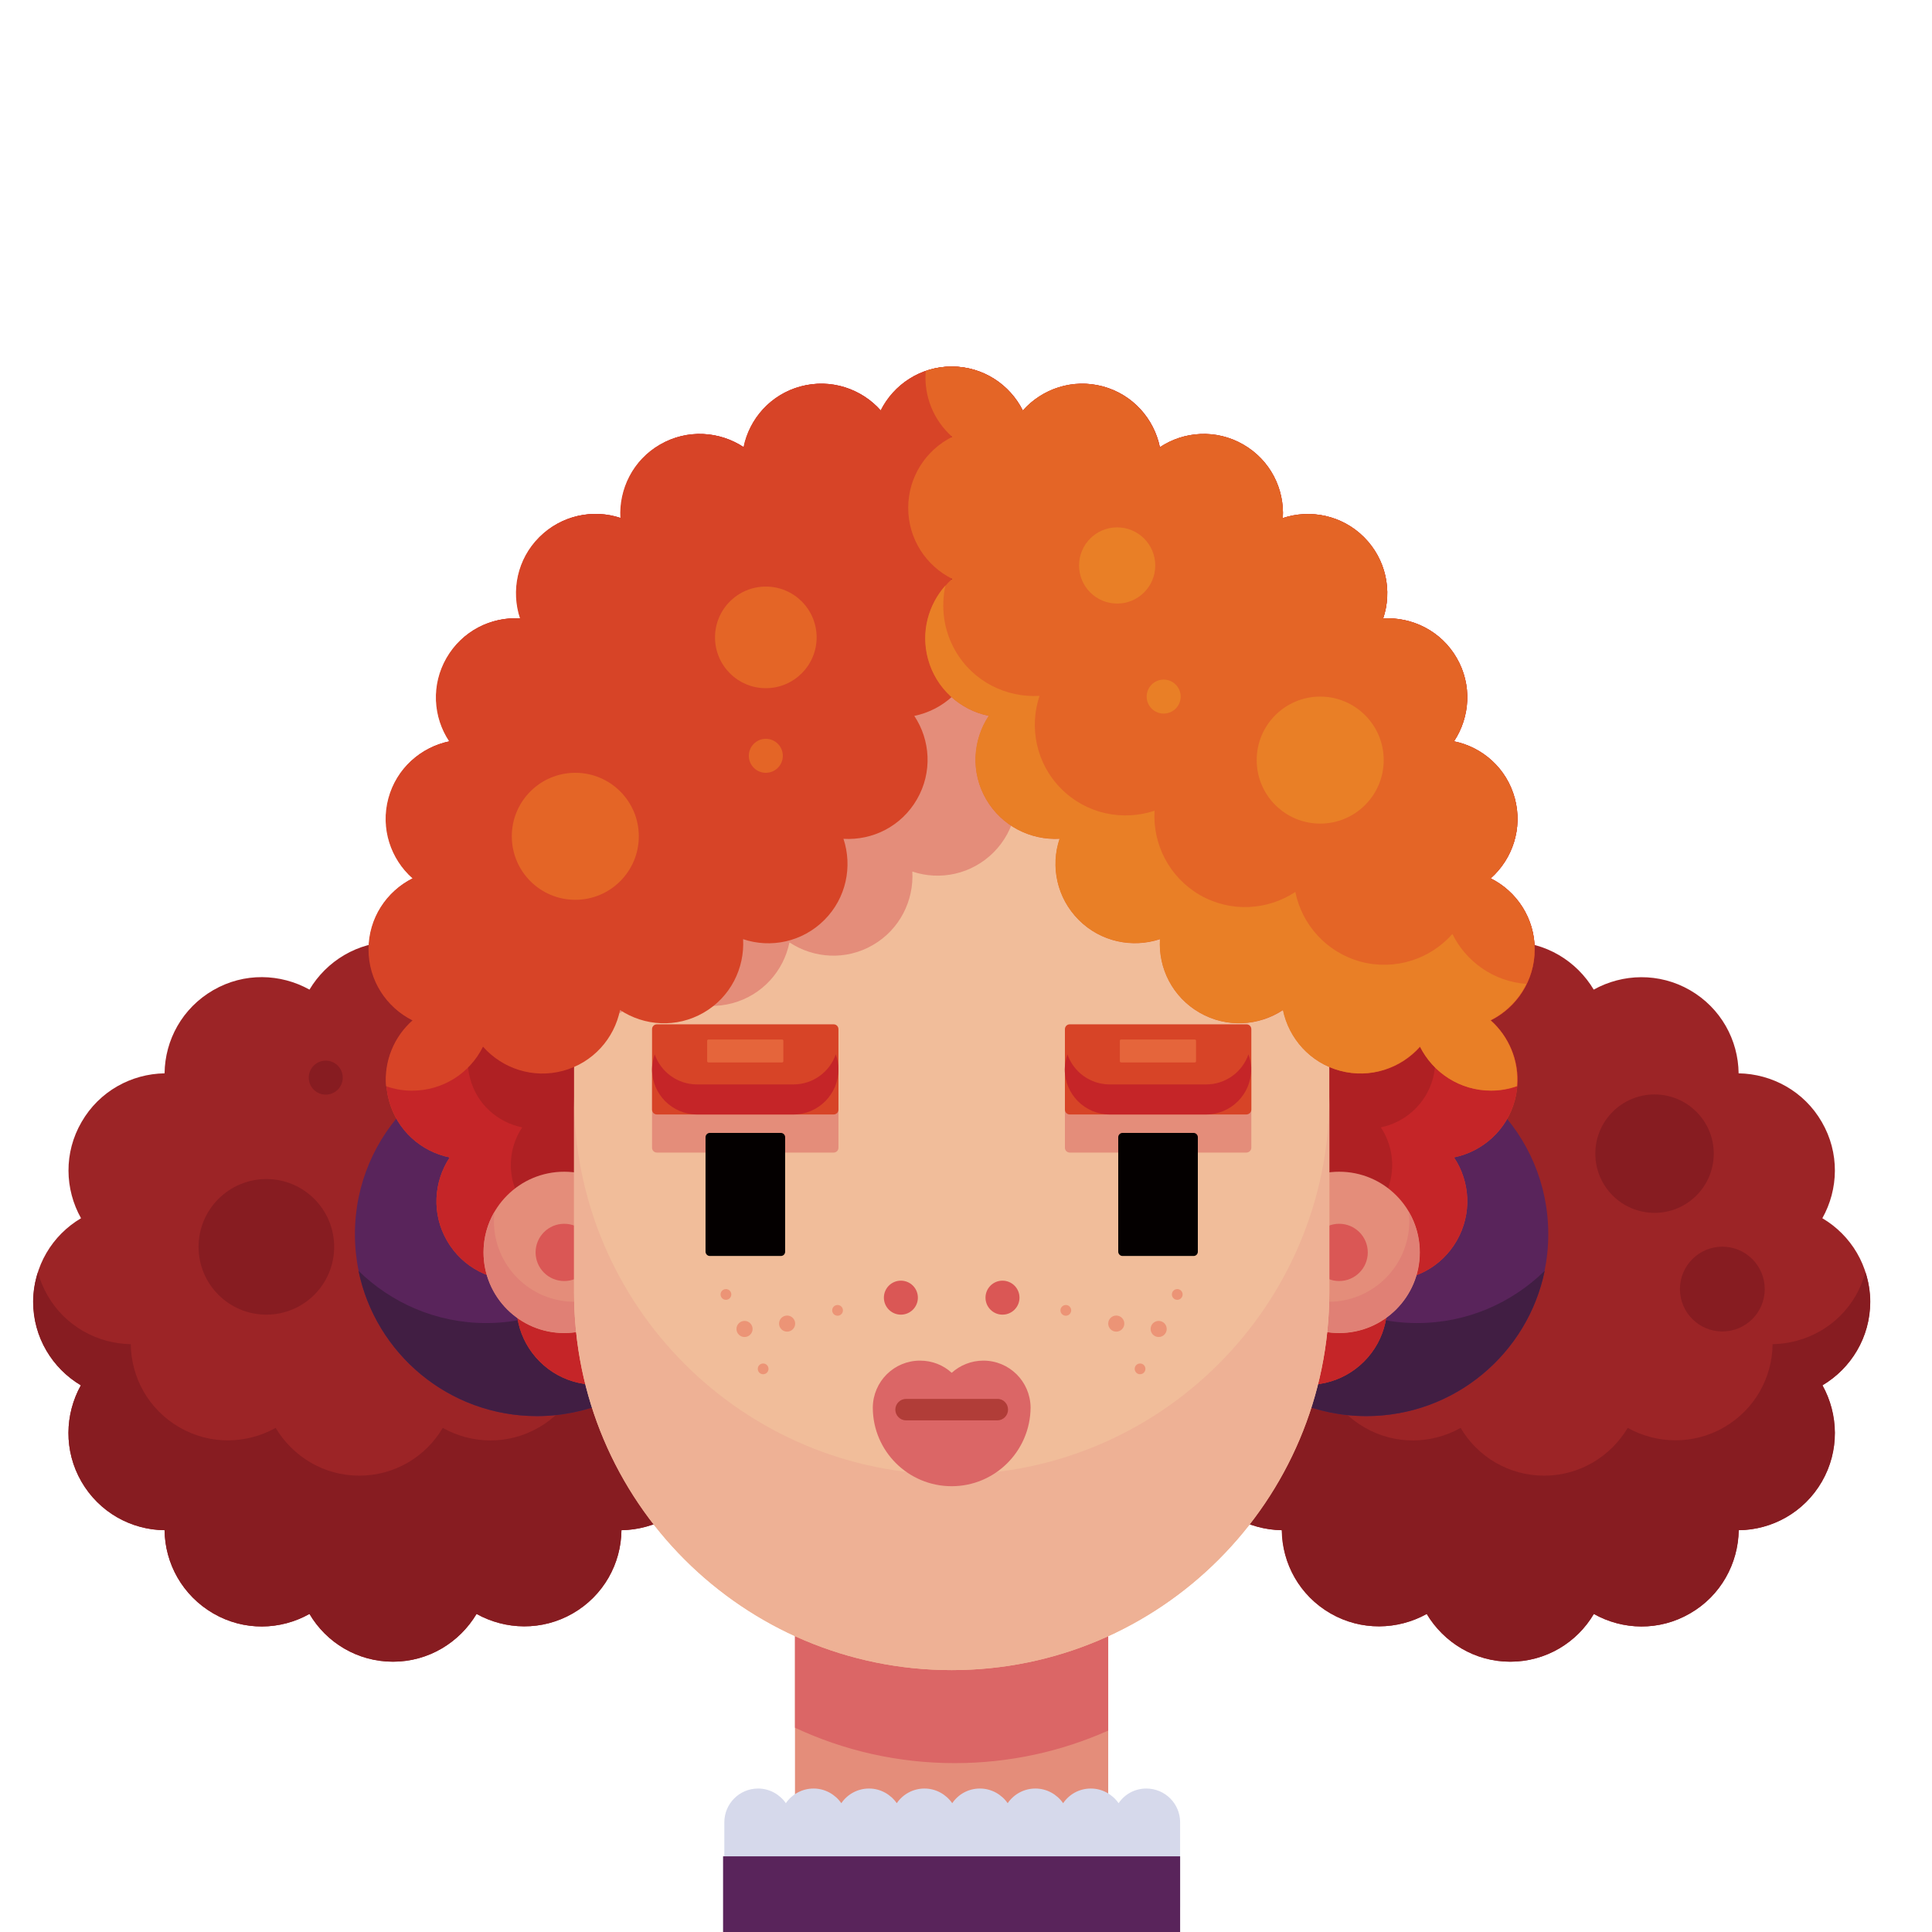 <?xml version="1.0" encoding="utf-8"?>
<!-- Generator: Adobe Illustrator 25.4.1, SVG Export Plug-In . SVG Version: 6.00 Build 0)  -->
<svg version="1.1" id="Layer_1" xmlns="http://www.w3.org/2000/svg" xmlns:xlink="http://www.w3.org/1999/xlink" x="0px" y="0px"
	 viewBox="0 0 1080 1080" style="enable-background:new 0 0 1080 1080;" xml:space="preserve">
<style type="text/css">
	.st0{fill:#E48D7A;}
	.st1{fill:#DB6666;}
	.st2{fill:#9C2426;}
	.st3{fill:#871C21;}
	.st4{fill:#59245B;}
	.st5{fill:#411E43;}
	.st6{fill:#D74427;}
	.st7{fill:#C52528;}
	.st8{fill:#AF2023;}
	.st9{fill:#E08075;}
	.st10{fill:#DA5755;}
	.st11{fill:#F1BD9A;}
	.st12{fill:#EEB195;}
	.st13{fill:#E5653B;}
	.st14{fill:#040000;}
	.st15{fill:#B13D38;}
	.st16{fill:#E46526;}
	.st17{fill:#E97F26;}
	.st18{fill:#EC9476;}
	.st19{fill:#D6D9EB;}
</style>
<g>
	<g>
		<g>
			<g>
				<rect x="444.4" y="867.3" class="st0" width="175.1" height="198.7"/>
				<path class="st1" d="M444.4,867.3v98.5c27.1,12.7,57.4,19.8,89.3,19.8l0,0c30.5,0,59.6-6.5,85.8-18.2V867.3H444.4z"/>
			</g>
			<g>
				<g>
					<g>
						<path class="st2" d="M1045.4,727.7c0-19.9-10.7-37.3-26.7-46.7c9.1-16.2,9.7-36.6-0.3-53.8c-9.9-17.2-27.9-26.9-46.5-27.2
							c-0.2-18.6-9.9-36.5-27.2-46.5c-17.2-9.9-37.6-9.3-53.8-0.3c-9.5-15.9-26.8-26.7-46.7-26.7s-37.3,10.7-46.7,26.7
							c-16.2-9.1-36.6-9.7-53.8,0.3c-17.2,9.9-26.9,27.9-27.2,46.5c-18.6,0.2-36.5,9.9-46.5,27.2c-9.9,17.2-9.3,37.6-0.3,53.8
							c-15.9,9.5-26.7,26.8-26.7,46.7s10.7,37.3,26.7,46.7c-9.1,16.2-9.7,36.6,0.3,53.8c9.9,17.2,27.9,26.9,46.5,27.2
							c0.2,18.6,9.9,36.5,27.2,46.5c17.2,9.9,37.6,9.3,53.8,0.3c9.5,15.9,26.8,26.7,46.7,26.7s37.3-10.7,46.7-26.7
							c16.2,9.1,36.6,9.7,53.8-0.3c17.2-9.9,26.9-27.9,27.2-46.5c18.6-0.2,36.5-9.9,46.5-27.2c9.9-17.2,9.3-37.6,0.3-53.8
							C1034.7,765,1045.4,747.6,1045.4,727.7z"/>
						<path class="st3" d="M1037.4,724.2c-9.9,17.2-27.9,26.9-46.5,27.2c-0.2,18.6-9.9,36.5-27.2,46.5c-17.2,9.9-37.6,9.3-53.8,0.3
							c-9.5,15.9-26.8,26.7-46.7,26.7s-37.3-10.7-46.7-26.7c-16.2,9.1-36.6,9.7-53.8-0.3c-17.2-9.9-26.9-27.9-27.2-46.5
							c-18.6-0.2-36.5-9.9-46.5-27.2c-9.9-17.2-9.3-37.6-0.3-53.8c-11.3-6.7-19.9-17.5-24-30.3c-3.8,13.9-1.8,28.6,5.1,40.9
							c-15.9,9.5-26.7,26.8-26.7,46.7s10.7,37.3,26.7,46.7c-9.1,16.2-9.7,36.6,0.3,53.8c9.9,17.2,27.9,26.9,46.5,27.2
							c0.2,18.6,9.9,36.5,27.2,46.5c17.2,9.9,37.6,9.3,53.8,0.3c9.5,15.9,26.8,26.7,46.7,26.7s37.3-10.7,46.7-26.7
							c16.2,9.1,36.6,9.7,53.8-0.3c17.2-9.9,26.9-27.9,27.2-46.5c18.6-0.2,36.5-9.9,46.5-27.2c9.9-17.2,9.3-37.6,0.3-53.8
							c15.9-9.5,26.7-26.8,26.7-46.7c0-5.8-1-11.3-2.7-16.5C1041.5,715.7,1039.8,720,1037.4,724.2z"/>
						<circle class="st4" cx="763.8" cy="689.9" r="101.7"/>
						<path class="st5" d="M792.2,739.6c-56.2,0-101.7-45.5-101.7-101.7c0-7,0.7-13.9,2.1-20.5c-18.8,18.5-30.5,44.1-30.5,72.5
							c0,56.2,45.5,101.7,101.7,101.7c49.2,0,90.2-34.9,99.7-81.2C845.1,728.4,820,739.6,792.2,739.6z"/>
					</g>
					<g>
						<path class="st2" d="M18.6,727.7c0-19.9,10.7-37.3,26.7-46.7c-9.1-16.2-9.7-36.6,0.3-53.8C55.5,610,73.4,600.3,92,600
							c0.2-18.6,9.9-36.5,27.2-46.5s37.6-9.3,53.8-0.3c9.5-15.9,26.8-26.7,46.7-26.7s37.3,10.7,46.7,26.7
							c16.2-9.1,36.6-9.7,53.8,0.3c17.2,9.9,26.9,27.9,27.2,46.5c18.6,0.2,36.5,9.9,46.5,27.2c9.9,17.2,9.3,37.6,0.3,53.8
							c15.9,9.5,26.7,26.8,26.7,46.7s-10.7,37.3-26.7,46.7c9.1,16.2,9.7,36.6-0.3,53.8c-9.9,17.2-27.9,26.9-46.5,27.2
							c-0.2,18.6-9.9,36.5-27.2,46.5c-17.2,9.9-37.6,9.3-53.8,0.3c-9.5,15.9-26.8,26.7-46.7,26.7s-37.3-10.7-46.7-26.7
							c-16.2,9.1-36.6,9.7-53.8-0.3S92.2,874,92,855.4c-18.6-0.2-36.5-9.9-46.5-27.2c-9.9-17.2-9.3-37.6-0.3-53.8
							C29.3,765,18.6,747.6,18.6,727.7z"/>
						<path class="st3" d="M26.6,724.2c9.9,17.2,27.9,26.9,46.5,27.2c0.2,18.6,9.9,36.5,27.2,46.5s37.6,9.3,53.8,0.3
							c9.5,15.9,26.8,26.7,46.7,26.7s37.3-10.7,46.7-26.7c16.2,9.1,36.6,9.7,53.8-0.3c17.2-9.9,26.9-27.9,27.2-46.5
							c18.6-0.2,36.5-9.9,46.5-27.2c9.9-17.2,9.3-37.6,0.3-53.8c11.3-6.7,19.9-17.5,24-30.3c3.8,13.9,1.8,28.6-5.1,40.9
							c15.9,9.5,26.7,26.8,26.7,46.7s-10.7,37.3-26.7,46.7c9.1,16.2,9.7,36.6-0.3,53.8c-9.9,17.2-27.9,26.9-46.5,27.2
							c-0.2,18.6-9.9,36.5-27.2,46.5c-17.2,9.9-37.6,9.3-53.8,0.3c-9.5,15.9-26.8,26.7-46.7,26.7s-37.3-10.7-46.7-26.7
							c-16.2,9.1-36.6,9.7-53.8-0.3S92.2,874,92,855.4c-18.6-0.2-36.5-9.9-46.5-27.2c-9.9-17.2-9.3-37.6-0.3-53.8
							c-15.9-9.5-26.7-26.8-26.7-46.7c0-5.8,1-11.3,2.7-16.5C22.4,715.7,24.2,720,26.6,724.2z"/>
						<circle class="st4" cx="300.1" cy="689.9" r="101.7"/>
						<path class="st5" d="M271.7,739.6c56.2,0,101.7-45.5,101.7-101.7c0-7-0.7-13.9-2.1-20.5c18.8,18.5,30.5,44.1,30.5,72.5
							c0,56.2-45.5,101.7-101.7,101.7c-49.2,0-90.2-34.9-99.7-81.2C218.8,728.4,244,739.6,271.7,739.6z"/>
					</g>
				</g>
				<circle class="st3" cx="148.9" cy="697" r="37.9"/>
				<circle class="st3" cx="182.1" cy="602.4" r="9.5"/>
				<circle class="st3" cx="962.8" cy="720.6" r="23.7"/>
				<circle class="st3" cx="924.9" cy="644.9" r="33.1"/>
			</g>
			<path class="st6" d="M833.3,570.4c14.6-7.3,24.6-22.3,24.6-39.7c0-17.4-10-32.4-24.6-39.7c12.2-10.8,18-27.9,13.5-44.7
				c-4.5-16.8-18.1-28.7-34-31.9c9-13.6,10.2-31.6,1.5-46.6c-8.7-15.1-24.9-23-41.1-22.1c5.2-15.4,1.6-33.1-10.7-45.4
				c-12.3-12.3-30-15.8-45.4-10.7c1-16.3-7-32.4-22.1-41.1s-33.1-7.5-46.6,1.5c-3.3-16-15.2-29.5-31.9-34
				c-16.8-4.5-33.9,1.3-44.7,13.5c-7.3-14.6-22.3-24.6-39.7-24.6c-17.4,0-32.4,10-39.7,24.6c-10.8-12.2-27.9-18-44.7-13.5
				c-16.8,4.5-28.7,18.1-31.9,34c-13.6-9-31.6-10.2-46.6-1.5c-15.1,8.7-23,24.9-22.1,41.1c-15.4-5.2-33.1-1.6-45.4,10.7
				c-12.3,12.3-15.8,30-10.7,45.4c-16.3-1-32.4,7-41.1,22.1c-8.7,15.1-7.5,33.1,1.5,46.6c-16,3.3-29.5,15.2-34,31.9
				c-4.5,16.8,1.3,33.9,13.5,44.7c-14.6,7.3-24.6,22.3-24.6,39.7c0,17.4,10,32.4,24.6,39.7c-12.2,10.8-18,27.9-13.5,44.7
				c4.5,16.8,18.1,28.7,34,31.9c-9,13.6-10.2,31.6-1.5,46.6c8.7,15.1,24.9,23,41.1,22.1c-5.2,15.4-1.6,33.1,10.7,45.4
				c12.3,12.3,30,15.8,45.4,10.7c-1,16.3,7,32.4,22.1,41.1c15.1,8.7,33.1,7.5,46.6-1.5c3.3,16,15.2,29.5,31.9,34
				c16.8,4.5,33.9-1.3,44.7-13.5c7.3,14.6,22.3,24.6,39.7,24.6c17.4,0,32.4-10,39.7-24.6c10.8,12.2,27.9,18,44.7,13.5
				c16.8-4.5,28.7-18.1,31.9-34c13.6,9,31.6,10.2,46.6,1.5c15.1-8.7,23-24.9,22.1-41.1c15.4,5.2,33.1,1.6,45.4-10.7
				c12.3-12.3,15.8-30,10.7-45.4c16.3,1,32.4-7,41.1-22.1c8.7-15.1,7.5-33.1-1.5-46.6c16-3.3,29.5-15.2,34-31.9
				C851.3,598.3,845.5,581.2,833.3,570.4z"/>
			<path class="st7" d="M833.3,570.4c14.6-7.3,24.6-22.3,24.6-39.7c0-17.4-10-32.4-24.6-39.7c12.2-10.8,18-27.9,13.5-44.7
				c-4.5-16.8-18.1-28.7-34-31.9c9-13.6,10.2-31.6,1.5-46.6c-8.7-15.1-24.9-23-41.1-22.1c5.2-15.4,1.6-33.1-10.7-45.4
				c-12.3-12.3-30-15.8-45.4-10.7c1-16.3-7-32.4-22.1-41.1s-33.1-7.5-46.6,1.5c-3.3-16-15.2-29.5-31.9-34
				c-16.8-4.5-33.9,1.3-44.7,13.5c-7.3-14.6-22.3-24.6-39.7-24.6c-17.4,0-32.4,10-39.7,24.6c-10.8-12.2-27.9-18-44.7-13.5
				c-16.8,4.5-28.7,18.1-31.9,34c-13.6-9-31.6-10.2-46.6-1.5c-15.1,8.7-23,24.9-22.1,41.1c-15.4-5.2-33.1-1.6-45.4,10.7
				c-12.3,12.3-15.8,30-10.7,45.4c-16.3-1-32.4,7-41.1,22.1c-8.7,15.1-7.5,33.1,1.5,46.6c-16,3.3-29.5,15.2-34,31.9
				c-4.5,16.8,1.3,33.9,13.5,44.7c-14.6,7.3-24.6,22.3-24.6,39.7c0,17.4,10,32.4,24.6,39.7c-12.2,10.8-18,27.9-13.5,44.7
				c4.5,16.8,18.1,28.7,34,31.9c-9,13.6-10.2,31.6-1.5,46.6c8.7,15.1,24.9,23,41.1,22.1c-5.2,15.4-1.6,33.1,10.7,45.4
				c12.3,12.3,30,15.8,45.4,10.7c-1,16.3,7,32.4,22.1,41.1c15.1,8.7,33.1,7.5,46.6-1.5c3.3,16,15.2,29.5,31.9,34
				c16.8,4.5,33.9-1.3,44.7-13.5c7.3,14.6,22.3,24.6,39.7,24.6c17.4,0,32.4-10,39.7-24.6c10.8,12.2,27.9,18,44.7,13.5
				c16.8-4.5,28.7-18.1,31.9-34c13.6,9,31.6,10.2,46.6,1.5c15.1-8.7,23-24.9,22.1-41.1c15.4,5.2,33.1,1.6,45.4-10.7
				c12.3-12.3,15.8-30,10.7-45.4c16.3,1,32.4-7,41.1-22.1c8.7-15.1,7.5-33.1-1.5-46.6c16-3.3,29.5-15.2,34-31.9
				C851.3,598.3,845.5,581.2,833.3,570.4z"/>
			<path class="st8" d="M789.5,564.7c12.5-6.2,21-19,21-33.9c0-14.9-8.6-27.7-21-33.9c10.4-9.2,15.4-23.8,11.5-38.2
				c-3.8-14.4-15.4-24.5-29.1-27.3c7.7-11.6,8.7-27,1.3-39.9c-7.4-12.9-21.3-19.7-35.2-18.9c4.4-13.2,1.4-28.3-9.1-38.8
				c-10.5-10.5-25.6-13.5-38.8-9.1c0.8-13.9-6-27.7-18.9-35.2s-28.3-6.4-39.9,1.3c-2.8-13.6-13-25.2-27.3-29.1
				c-14.4-3.8-29,1.1-38.2,11.5c-6.2-12.5-19-21-33.9-21s-27.7,8.6-33.9,21c-9.2-10.4-23.8-15.4-38.2-11.5
				c-14.4,3.8-24.5,15.4-27.3,29.1c-11.6-7.7-27-8.7-39.9-1.3c-12.9,7.4-19.7,21.3-18.9,35.2c-13.2-4.4-28.3-1.4-38.8,9.1
				c-10.5,10.5-13.5,25.6-9.1,38.8c-13.9-0.8-27.7,6-35.2,18.9s-6.4,28.3,1.3,39.9c-13.6,2.8-25.2,13-29.1,27.3
				c-3.8,14.4,1.1,29,11.5,38.2c-12.5,6.2-21,19-21,33.9c0,14.9,8.6,27.7,21,33.9c-10.4,9.2-15.4,23.8-11.5,38.2
				c3.8,14.4,15.4,24.5,29.1,27.3c-7.7,11.6-8.7,27-1.3,39.9s21.3,19.7,35.2,18.9c-4.4,13.2-1.4,28.3,9.1,38.8
				c10.5,10.5,25.6,13.5,38.8,9.1c-0.8,13.9,6,27.7,18.9,35.2c12.9,7.4,28.3,6.4,39.9-1.3c2.8,13.6,13,25.2,27.3,29.1
				c14.4,3.8,29-1.1,38.2-11.5c6.2,12.5,19,21,33.9,21s27.7-8.6,33.9-21c9.2,10.4,23.8,15.4,38.2,11.5c14.4-3.8,24.5-15.4,27.3-29.1
				c11.6,7.7,27,8.7,39.9,1.3s19.7-21.3,18.9-35.2c13.2,4.4,28.3,1.4,38.8-9.1c10.5-10.5,13.5-25.6,9.1-38.8
				c13.9,0.8,27.7-6,35.2-18.9c7.4-12.9,6.4-28.3-1.3-39.9c13.6-2.8,25.2-13,29.1-27.3C804.9,588.5,799.9,573.9,789.5,564.7z"/>
			<g>
				<g>
					<circle class="st0" cx="748.6" cy="700.1" r="45.1"/>
					<path class="st9" d="M742.7,727.7c24.9,0,45.1-20.2,45.1-45.1c0-1.8-0.1-3.5-0.3-5.2c3.9,6.7,6.1,14.4,6.1,22.6
						c0,24.9-20.2,45.1-45.1,45.1c-23.1,0-42.2-17.4-44.8-39.9C711.6,718.7,726.1,727.7,742.7,727.7z"/>
					<circle class="st10" cx="748.6" cy="700.1" r="16"/>
				</g>
				<g>
					<circle class="st0" cx="315.4" cy="700.1" r="45.1"/>
					<path class="st9" d="M321.2,727.7c-24.9,0-45.1-20.2-45.1-45.1c0-1.8,0.1-3.5,0.3-5.2c-3.9,6.7-6.1,14.4-6.1,22.6
						c0,24.9,20.2,45.1,45.1,45.1c23.1,0,42.2-17.4,44.8-39.9C352.3,718.7,337.8,727.7,321.2,727.7z"/>
					<circle class="st10" cx="315.4" cy="700.1" r="16"/>
				</g>
			</g>
			<g>
				<path class="st11" d="M532,933.6L532,933.6c-116.6,0-211.1-94.5-211.1-211.1V598.1c0-116.6,94.5-211.1,211.1-211.1h0
					c116.6,0,211.1,94.5,211.1,211.1v124.4C743,839.1,648.5,933.6,532,933.6z"/>
				<path class="st0" d="M364.7,547.3c10.8,12.2,27.9,18,44.7,13.5c16.8-4.5,28.7-18.1,31.9-34c13.6,9,31.6,10.2,46.6,1.5
					c15.1-8.7,23-24.9,22.1-41.1c15.4,5.2,33.1,1.6,45.4-10.7c12.3-12.3,15.8-30,10.7-45.4c16.3,1,32.4-7,41.1-22.1
					c1.3-2.2,2.3-4.5,3.1-6.8c-24.2-9.7-50.7-15.1-78.4-15.1h0c-107.6,0-196.4,80.6-209.4,184.7c0.8,0,1.6,0.1,2.4,0.1
					C342.4,571.9,357.4,561.8,364.7,547.3z"/>
				<path class="st12" d="M532,824.3L532,824.3c-116.6,0-211.1-94.5-211.1-211.1v109.3c0,116.6,94.5,211.1,211.1,211.1l0,0
					c116.6,0,211.1-94.5,211.1-211.1V613.2C743,729.8,648.5,824.3,532,824.3z"/>
			</g>
			<g>
				<g>
					<g>
						<path class="st0" d="M696.7,644.3H598c-1.5,0-2.7-1.2-2.7-2.7v-45c0-1.5,1.2-2.7,2.7-2.7h98.8c1.5,0,2.7,1.2,2.7,2.7v45
							C699.5,643.1,698.2,644.3,696.7,644.3z"/>
						<path class="st6" d="M696.7,623H598c-1.5,0-2.7-1.2-2.7-2.7v-45c0-1.5,1.2-2.7,2.7-2.7h98.8c1.5,0,2.7,1.2,2.7,2.7v45
							C699.5,621.8,698.2,623,696.7,623z"/>
						<path class="st7" d="M674.2,606.2h-53.8c-11,0-20.3-7-23.7-16.8c-0.9,2.6-1.5,5.5-1.5,8.4c0,13.9,11.3,25.2,25.2,25.2h53.8
							c13.9,0,25.2-11.3,25.2-25.2c0-3-0.5-5.8-1.5-8.4C694.5,599.2,685.2,606.2,674.2,606.2z"/>
						<path class="st13" d="M667.9,593.9h-41.2c-0.4,0-0.7-0.3-0.7-0.7v-11.4c0-0.4,0.3-0.7,0.7-0.7h41.2c0.4,0,0.7,0.3,0.7,0.7
							v11.4C668.6,593.6,668.3,593.9,667.9,593.9z"/>
					</g>
					<path class="st14" d="M667.2,702.1h-39.7c-1.3,0-2.4-1.1-2.4-2.4v-64c0-1.3,1.1-2.4,2.4-2.4h39.7c1.3,0,2.4,1.1,2.4,2.4v64
						C669.6,701.1,668.5,702.1,667.2,702.1z"/>
				</g>
				<g>
					<g>
						<path class="st0" d="M466,644.3h-98.8c-1.5,0-2.7-1.2-2.7-2.7v-45c0-1.5,1.2-2.7,2.7-2.7H466c1.5,0,2.7,1.2,2.7,2.7v45
							C468.7,643.1,467.5,644.3,466,644.3z"/>
						<path class="st6" d="M466,623h-98.8c-1.5,0-2.7-1.2-2.7-2.7v-45c0-1.5,1.2-2.7,2.7-2.7H466c1.5,0,2.7,1.2,2.7,2.7v45
							C468.7,621.8,467.5,623,466,623z"/>
						<path class="st7" d="M443.5,606.2h-53.8c-11,0-20.3-7-23.7-16.8c-0.9,2.6-1.5,5.5-1.5,8.4c0,13.9,11.3,25.2,25.2,25.2h53.8
							c13.9,0,25.2-11.3,25.2-25.2c0-3-0.5-5.8-1.5-8.4C463.8,599.2,454.5,606.2,443.5,606.2z"/>
						<path class="st13" d="M437.2,593.9H396c-0.4,0-0.7-0.3-0.7-0.7v-11.4c0-0.4,0.3-0.7,0.7-0.7h41.2c0.4,0,0.7,0.3,0.7,0.7v11.4
							C437.9,593.6,437.6,593.9,437.2,593.9z"/>
					</g>
					<path class="st14" d="M436.5,702.1h-39.7c-1.3,0-2.4-1.1-2.4-2.4v-64c0-1.3,1.1-2.4,2.4-2.4h39.7c1.3,0,2.4,1.1,2.4,2.4v64
						C438.9,701.1,437.8,702.1,436.5,702.1z"/>
				</g>
			</g>
			<g>
				<g>
					<path class="st1" d="M576.1,786.9c0-0.1,0-0.1,0-0.2h0c-0.2-14.5-11.9-26.1-26.4-26.1c-6.8,0-13,2.6-17.7,6.8
						c-4.7-4.3-10.9-6.8-17.7-6.8c-14.5,0-26.2,11.6-26.4,26.1h0c0,0.1,0,0.1,0,0.2c0,0,0,0.1,0,0.1l0,0
						c0.1,24.2,19.8,43.8,44.1,43.8C556.2,830.8,575.9,811.2,576.1,786.9L576.1,786.9C576.1,786.9,576.1,786.9,576.1,786.9z"/>
				</g>
				<path class="st15" d="M563.5,788c0,3.3-2.7,6-6,6h-51c-3.3,0-6-2.7-6-6l0,0c0-3.3,2.7-6,6-6h51
					C560.8,781.9,563.5,784.6,563.5,788L563.5,788z"/>
			</g>
			<g>
				<circle class="st10" cx="503.6" cy="725.4" r="9.5"/>
				<circle class="st10" cx="560.4" cy="725.4" r="9.5"/>
			</g>
			<g>
				<g>
					<path class="st6" d="M270,585.1c10.8,12.2,27.9,18,44.7,13.5c16.8-4.5,28.7-18.1,31.9-34c13.6,9,31.6,10.2,46.7,1.5
						s23-24.9,22.1-41.1c15.4,5.2,33.1,1.6,45.4-10.7c12.3-12.3,15.8-30,10.7-45.4c16.3,1,32.4-7,41.1-22.1
						c8.7-15.1,7.5-33.1-1.5-46.6c16-3.3,29.5-15.2,34-31.9c4.5-16.8-1.3-33.9-13.5-44.7c14.6-7.3,24.6-22.3,24.6-39.7
						c0-17.4-10-32.4-24.6-39.7c10.3-9.1,16-22.7,14.8-36.8c-4.6-1.6-9.4-2.5-14.5-2.5c-17.4,0-32.4,10-39.7,24.6
						c-10.8-12.2-27.9-18-44.7-13.5c-16.8,4.5-28.7,18.1-31.9,34c-13.6-9-31.6-10.2-46.7-1.5c-15.1,8.7-23,24.9-22.1,41.1
						c-15.4-5.2-33.1-1.6-45.4,10.7c-12.3,12.3-15.8,30-10.7,45.4c-16.3-1-32.4,7-41.1,22.1c-8.7,15.1-7.5,33.1,1.5,46.6
						c-16,3.3-29.5,15.2-34,31.9c-4.5,16.8,1.3,33.9,13.5,44.7c-14.6,7.3-24.6,22.3-24.6,39.7c0,17.4,10,32.4,24.6,39.7
						c-10.3,9.1-16,22.7-14.8,36.8c4.6,1.6,9.4,2.5,14.5,2.5C247.8,609.7,262.8,599.7,270,585.1z"/>
					<g>
						<path class="st16" d="M833.3,570.4c14.6-7.3,24.6-22.3,24.6-39.7c0-17.4-10-32.4-24.6-39.7c12.2-10.8,18-27.9,13.5-44.7
							c-4.5-16.8-18.1-28.7-34-31.9c9-13.6,10.2-31.6,1.5-46.6c-8.7-15.1-24.9-23-41.1-22.1c5.2-15.4,1.6-33.1-10.7-45.4
							c-12.3-12.3-30-15.8-45.4-10.7c1-16.3-7-32.4-22.1-41.1c-15.1-8.7-33.1-7.5-46.7,1.5c-3.3-16-15.2-29.5-31.9-34
							c-16.8-4.5-33.9,1.3-44.7,13.5c-7.3-14.6-22.3-24.6-39.7-24.6c-5.1,0-10,0.9-14.5,2.5c-1.2,14.1,4.5,27.7,14.8,36.8
							c-14.6,7.3-24.6,22.3-24.6,39.7c0,17.4,10,32.4,24.6,39.7c-12.2,10.8-18,27.9-13.5,44.7c4.5,16.8,18.1,28.7,34,31.9
							c-9,13.6-10.2,31.6-1.5,46.6s24.9,23,41.1,22.1c-5.2,15.4-1.6,33.1,10.7,45.4c12.3,12.3,30,15.8,45.4,10.7
							c-1,16.3,7,32.4,22.1,41.1c15.1,8.7,33.1,7.5,46.7-1.5c3.3,16,15.2,29.5,31.9,34c16.8,4.5,33.9-1.3,44.7-13.5
							c7.3,14.6,22.3,24.6,39.7,24.6c5.1,0,10-0.9,14.5-2.5C849.3,593.1,843.5,579.5,833.3,570.4z"/>
						<path class="st17" d="M811.9,522.1c-12.4,14-31.9,20.6-51.2,15.5c-19.2-5.2-32.9-20.7-36.6-39c-15.6,10.3-36.2,11.6-53.4,1.7
							c-17.2-10-26.4-28.5-25.3-47.1c-17.7,5.9-38,1.9-52.1-12.2c-14.1-14.1-18.1-34.4-12.2-52c-18.6,1.1-37.2-8-47.1-25.3
							c-6.6-11.5-8.1-24.4-5.5-36.4c-9.6,10.8-13.8,26-9.8,40.9c4.5,16.8,18.1,28.7,34,31.9c-9,13.6-10.2,31.6-1.5,46.6
							c8.7,15.1,24.9,23,41.1,22.1c-5.2,15.4-1.6,33.1,10.7,45.4c12.3,12.3,30,15.8,45.4,10.7c-1,16.3,7,32.4,22.1,41.1
							c15.1,8.7,33.1,7.5,46.6-1.5c3.3,16,15.2,29.5,31.9,34c16.8,4.5,33.9-1.3,44.7-13.5c7.3,14.6,22.3,24.6,39.7,24.6
							c5.1,0,10-0.9,14.5-2.5c1.2-14.1-4.5-27.7-14.8-36.8c8.7-4.4,15.8-11.5,20.1-20.3C835.1,548.7,819.6,537.7,811.9,522.1z"/>
					</g>
				</g>
				<circle class="st17" cx="624.5" cy="316.1" r="21.3"/>
				<circle class="st17" cx="738" cy="424.9" r="35.5"/>
				<circle class="st17" cx="650.5" cy="389.4" r="9.5"/>
				<circle class="st16" cx="321.6" cy="467.5" r="35.5"/>
				<circle class="st16" cx="428.1" cy="422.5" r="9.5"/>
				<circle class="st16" cx="428.1" cy="356.3" r="28.4"/>
			</g>
			<g>
				<g>
					<circle class="st18" cx="416.2" cy="742.9" r="4.5"/>
					<circle class="st18" cx="440" cy="739.9" r="4.5"/>
					<circle class="st18" cx="405.8" cy="723.6" r="3"/>
					<circle class="st18" cx="426.6" cy="765.2" r="3"/>
					<circle class="st18" cx="468.2" cy="732.5" r="3"/>
				</g>
				<g>
					<circle class="st18" cx="647.7" cy="742.9" r="4.5"/>
					<circle class="st18" cx="624" cy="739.9" r="4.5"/>
					<circle class="st18" cx="658.1" cy="723.6" r="3"/>
					<circle class="st18" cx="637.3" cy="765.2" r="3"/>
					<circle class="st18" cx="595.8" cy="732.5" r="3"/>
				</g>
			</g>
		</g>
		<path class="st19" d="M640.8,999.8c-6.5,0-12.1,3.2-15.5,8.2c-3.4-4.9-9.1-8.2-15.5-8.2c-6.5,0-12.1,3.2-15.5,8.2
			c-3.4-4.9-9.1-8.2-15.5-8.2c-6.4,0-12.1,3.2-15.5,8.2c-3.4-4.9-9.1-8.2-15.5-8.2c-6.5,0-12.1,3.2-15.5,8.2
			c-3.4-4.9-9.1-8.2-15.5-8.2l0,0c-6.4,0-12.1,3.2-15.5,8.2c-3.4-4.9-9.1-8.2-15.5-8.2s-12.1,3.2-15.5,8.2
			c-3.4-4.9-9.1-8.2-15.5-8.2c-6.4,0-12.1,3.2-15.5,8.2c-3.4-4.9-9.1-8.2-15.5-8.2c-10.5,0-18.9,8.5-18.9,18.9v47.3
			c0,10.5,8.5,18.9,18.9,18.9c6.5,0,12.1-3.2,15.5-8.2c3.4,4.9,9.1,8.2,15.5,8.2c6.4,0,12.1-3.2,15.5-8.2c3.4,4.9,9.1,8.2,15.5,8.2
			s12.1-3.2,15.5-8.2c3.4,4.9,9.1,8.2,15.5,8.2l0,0c6.5,0,12.1-3.2,15.5-8.2c3.4,4.9,9.1,8.2,15.5,8.2c6.4,0,12.1-3.2,15.5-8.2
			c3.4,4.9,9.1,8.2,15.5,8.2c6.5,0,12.1-3.2,15.5-8.2c3.4,4.9,9.1,8.2,15.5,8.2c6.4,0,12.1-3.2,15.5-8.2c3.4,4.9,9.1,8.2,15.5,8.2
			c10.5,0,18.9-8.5,18.9-18.9v-47.3C659.7,1008.3,651.3,999.8,640.8,999.8z"/>
		<rect x="404.2" y="1037.7" class="st4" width="255.5" height="94.6"/>
	</g>
</g>
</svg>
